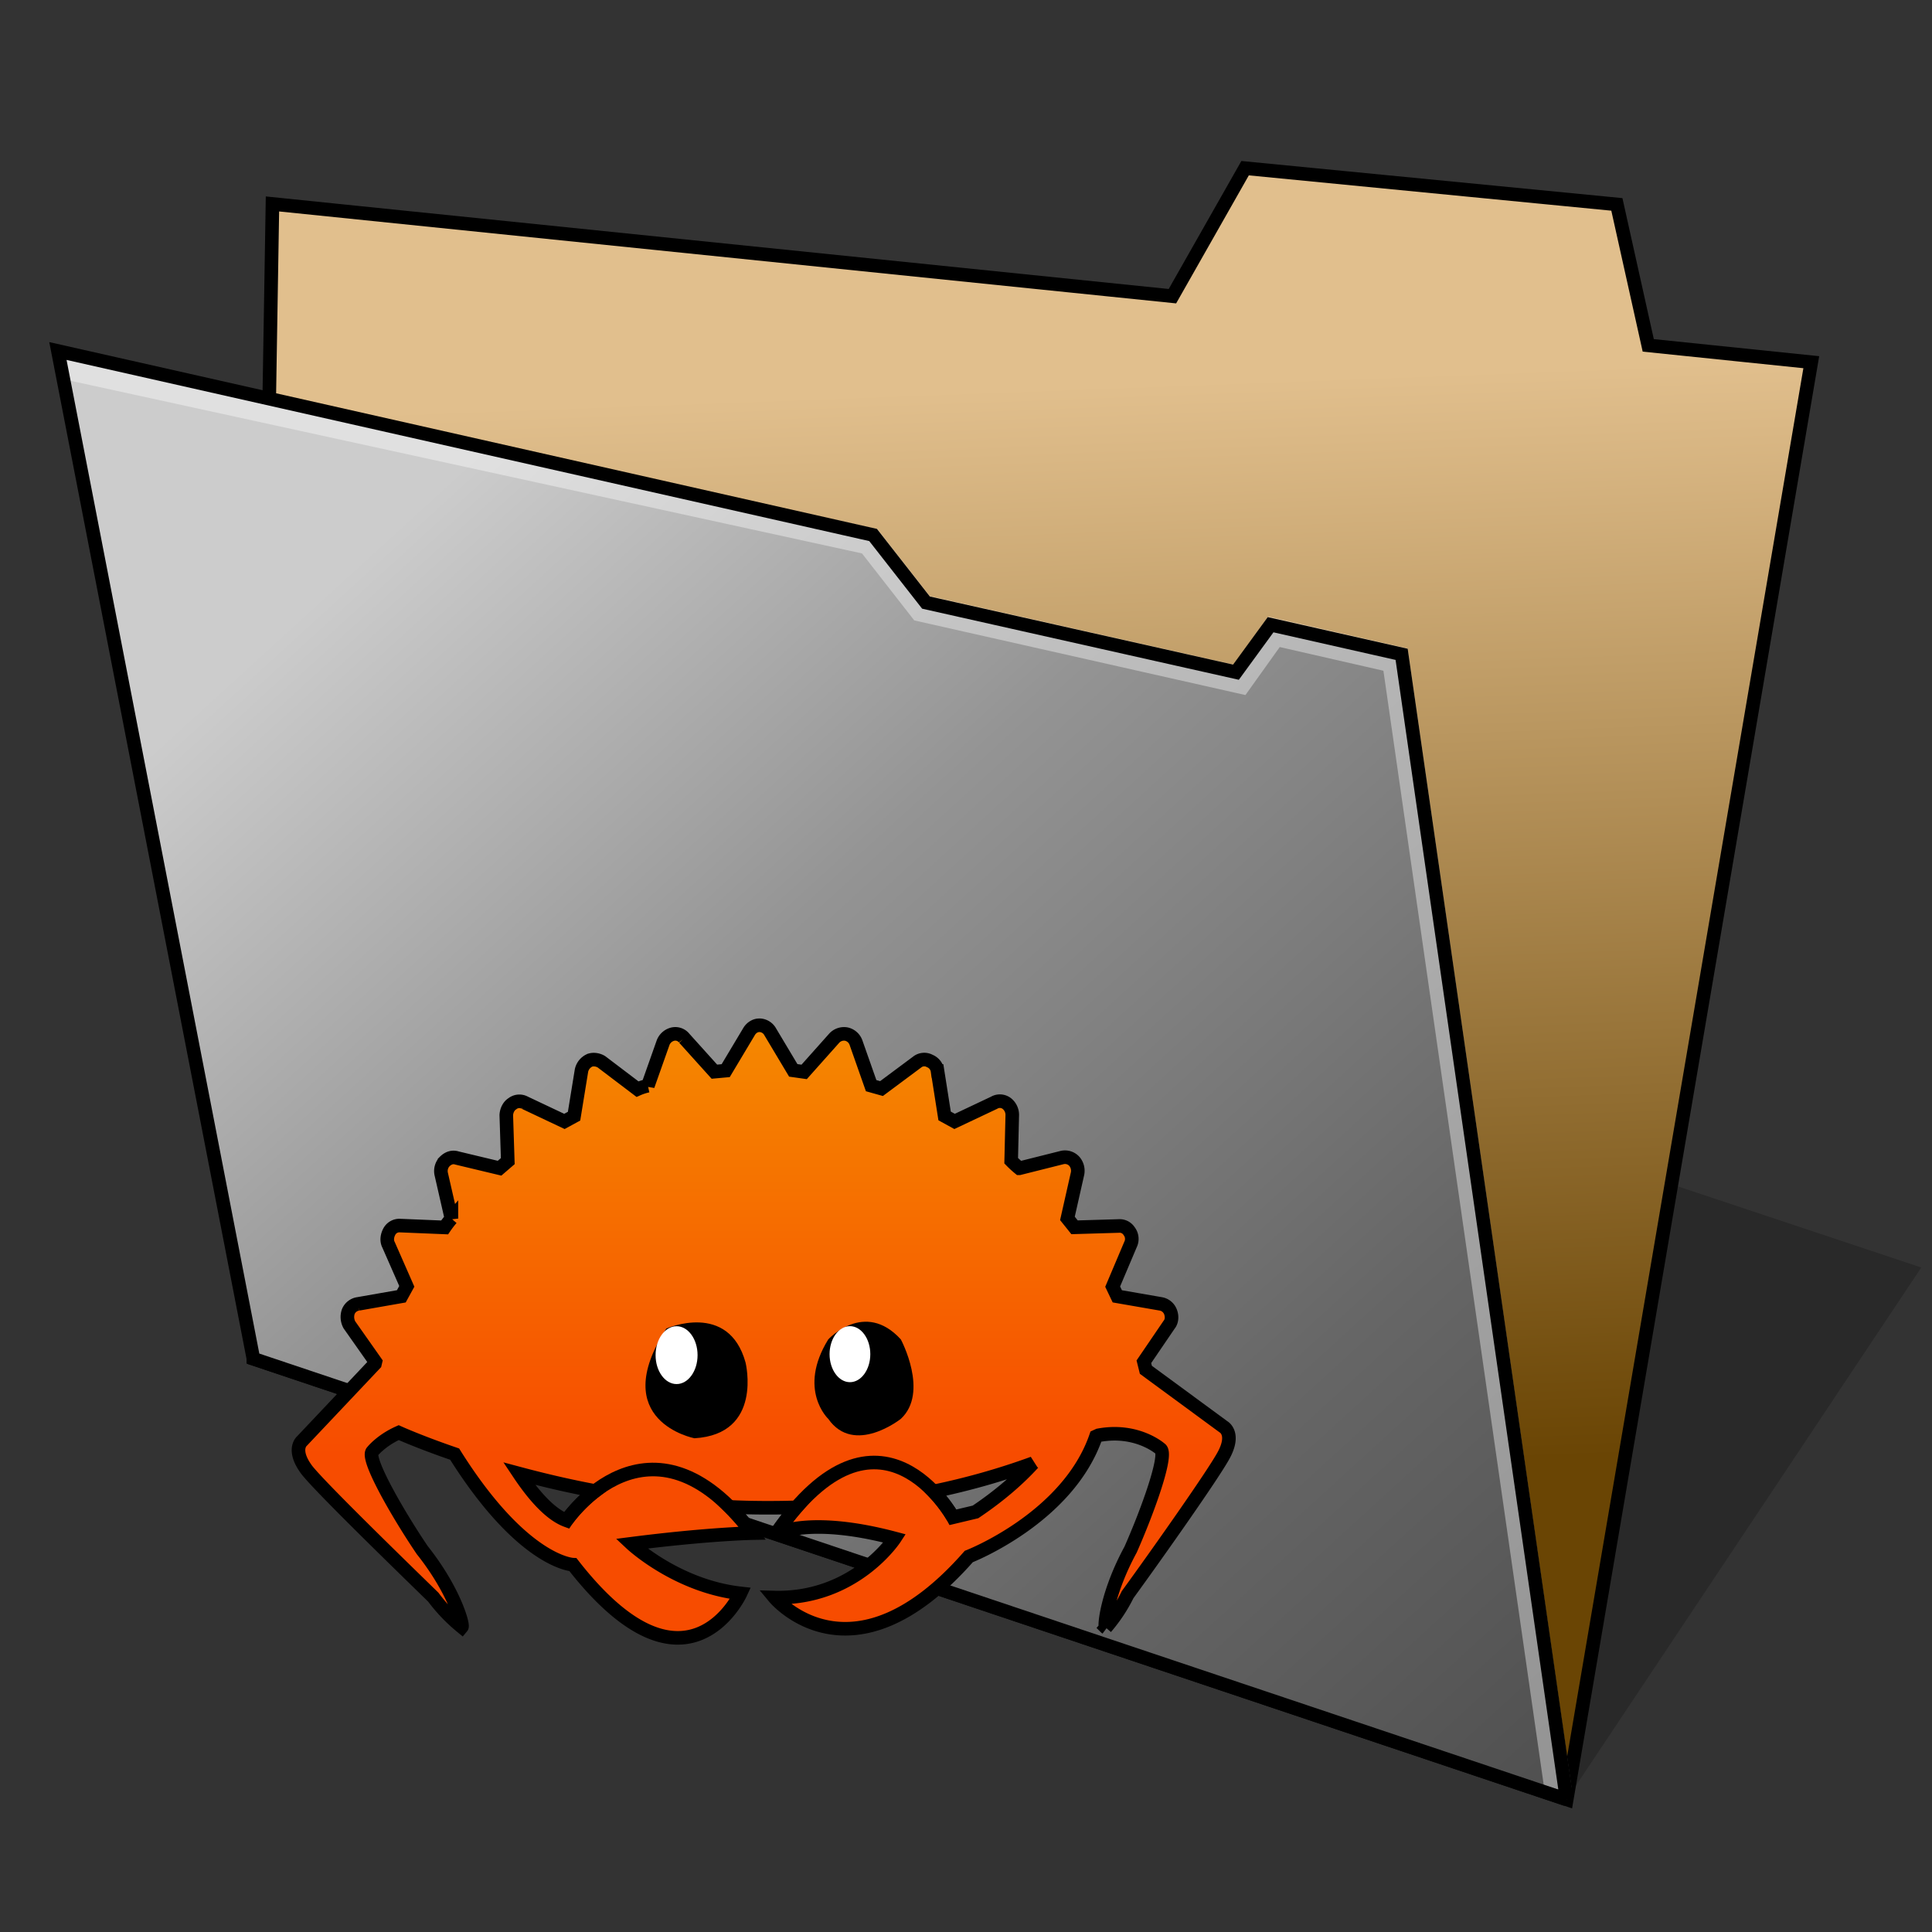 <?xml version="1.0" encoding="UTF-8" standalone="no"?>
<!-- Created with Inkscape (http://www.inkscape.org/) -->

<svg
   width="128"
   height="128"
   viewBox="0 0 33.867 33.867"
   version="1.1"
   id="svg5"
   xml:space="preserve"
   inkscape:version="1.3 (0e150ed6c4, 2023-07-21)"
   sodipodi:docname="folder-rust1.svg"
   xmlns:inkscape="http://www.inkscape.org/namespaces/inkscape"
   xmlns:sodipodi="http://sodipodi.sourceforge.net/DTD/sodipodi-0.dtd"
   xmlns:xlink="http://www.w3.org/1999/xlink"
   xmlns="http://www.w3.org/2000/svg"
   xmlns:svg="http://www.w3.org/2000/svg"><rect x="0" y="0" width="33.867" height="33.867" fill="#333333" stroke="none"/><sodipodi:namedview
     id="namedview7"
     pagecolor="#ffffff"
     bordercolor="#000000"
     borderopacity="0.102"
     inkscape:showpageshadow="true"
     inkscape:pageopacity="0"
     inkscape:pagecheckerboard="false"
     inkscape:deskcolor="#dbdbdb"
     inkscape:document-units="px"
     showgrid="false"
     borderlayer="true"
     inkscape:zoom="6.4453125"
     inkscape:cx="64"
     inkscape:cy="64"
     inkscape:window-width="1920"
     inkscape:window-height="1093"
     inkscape:window-x="0"
     inkscape:window-y="0"
     inkscape:window-maximized="1"
     inkscape:current-layer="layer1"
     showguides="true"><inkscape:grid
       type="xygrid"
       id="grid16"
       originx="0"
       originy="0"
       spacingy="0.265"
       spacingx="0.265"
       units="px"
       visible="false"
       empcolor="#cc3d3d"
       empopacity="0.302"
       empspacing="4" /><sodipodi:guide
       position="6.879,2.117"
       orientation="1,0"
       id="guide182"
       inkscape:locked="false" /><sodipodi:guide
       position="19.579,1.058"
       orientation="1,0"
       id="guide184"
       inkscape:locked="false" /><sodipodi:guide
       position="14.287,4.763"
       orientation="0,-1"
       id="guide186"
       inkscape:locked="false" /><sodipodi:guide
       position="10.848,17.462"
       orientation="0,-1"
       id="guide188"
       inkscape:locked="false" /></sodipodi:namedview><defs
     id="defs2"><inkscape:path-effect
       effect="perspective-envelope"
       up_left_point="1.99,6.177"
       up_right_point="27.219,7.58"
       down_left_point="2.083,31.109"
       down_right_point="28.575,31.577"
       id="path-effect2835"
       is_visible="true"
       lpeversion="1"
       deform_type="perspective"
       horizontal_mirror="false"
       vertical_mirror="false"
       overflow_perspective="false" /><inkscape:path-effect
       effect="perspective-envelope"
       up_left_point="4.824,3.65"
       up_right_point="32.915,2.106"
       down_left_point="5.292,31.568"
       down_right_point="31.605,31.568"
       id="path-effect2833"
       is_visible="true"
       lpeversion="1"
       deform_type="perspective"
       horizontal_mirror="false"
       vertical_mirror="false"
       overflow_perspective="false" /><inkscape:path-effect
       effect="perspective-envelope"
       up_left_point="6.333,3.402"
       up_right_point="31.732,3.402"
       down_left_point="5.457,31.75"
       down_right_point="31.732,31.75"
       id="path-effect13169"
       is_visible="true"
       lpeversion="1"
       deform_type="perspective"
       horizontal_mirror="false"
       vertical_mirror="false"
       overflow_perspective="false" /><inkscape:path-effect
       effect="perspective-envelope"
       up_left_point="5.457,3.402"
       up_right_point="31.732,3.402"
       down_left_point="5.457,31.75"
       down_right_point="31.732,31.75"
       id="path-effect13167"
       is_visible="true"
       lpeversion="1"
       deform_type="perspective"
       horizontal_mirror="false"
       vertical_mirror="false"
       overflow_perspective="false" /><inkscape:path-effect
       effect="perspective-envelope"
       up_left_point="5.539,3.402"
       up_right_point="31.732,3.609"
       down_left_point="4.762,31.75"
       down_right_point="31.732,31.75"
       id="path-effect13165"
       is_visible="true"
       lpeversion="1"
       deform_type="perspective"
       horizontal_mirror="false"
       vertical_mirror="false"
       overflow_perspective="false" /><inkscape:path-effect
       effect="perspective-envelope"
       up_left_point="5.539,3.402"
       up_right_point="31.732,3.609"
       down_left_point="4.762,31.75"
       down_right_point="31.732,31.75"
       id="path-effect13163"
       is_visible="true"
       lpeversion="1"
       deform_type="perspective"
       horizontal_mirror="false"
       vertical_mirror="false"
       overflow_perspective="false" /><inkscape:path-effect
       effect="perspective-envelope"
       up_left_point="2.117,6.35"
       up_right_point="28.575,5.292"
       down_left_point="3.022,31.75"
       down_right_point="29.084,31.75"
       id="path-effect12133"
       is_visible="true"
       lpeversion="1"
       deform_type="perspective"
       horizontal_mirror="false"
       vertical_mirror="false"
       overflow_perspective="false" /><inkscape:path-effect
       effect="perspective-envelope"
       up_left_point="4.762,3.44"
       up_right_point="31.75,3.969"
       down_left_point="4.762,31.75"
       down_right_point="31.609,31.75"
       id="path-effect12131"
       is_visible="true"
       lpeversion="1"
       deform_type="perspective"
       horizontal_mirror="false"
       vertical_mirror="false"
       overflow_perspective="false" /><inkscape:path-effect
       effect="perspective-envelope"
       up_left_point="2.117,6.35"
       up_right_point="28.575,8.467"
       down_left_point="1.058,31.75"
       down_right_point="28.575,31.75"
       id="path-effect12129"
       is_visible="true"
       lpeversion="1"
       deform_type="perspective"
       horizontal_mirror="false"
       vertical_mirror="false"
       overflow_perspective="false" /><inkscape:path-effect
       effect="perspective-envelope"
       up_left_point="3.175,3.175"
       up_right_point="31.75,4.233"
       down_left_point="3.175,31.75"
       down_right_point="30.516,31.75"
       id="path-effect12105"
       is_visible="true"
       lpeversion="1"
       deform_type="perspective"
       horizontal_mirror="false"
       vertical_mirror="false"
       overflow_perspective="false" /><inkscape:path-effect
       effect="perspective-envelope"
       up_left_point="1.058,8.467"
       up_right_point="28.575,7.408"
       down_left_point="1.058,31.75"
       down_right_point="28.575,31.75"
       id="path-effect12103"
       is_visible="true"
       lpeversion="1"
       deform_type="perspective"
       horizontal_mirror="false"
       vertical_mirror="false"
       overflow_perspective="false" /><inkscape:path-effect
       effect="perspective-envelope"
       up_left_point="1.058,7.408"
       up_right_point="26.458,11.642"
       down_left_point="3.175,27.517"
       down_right_point="28.575,31.75"
       id="path-effect12101"
       is_visible="true"
       lpeversion="1"
       deform_type="perspective"
       horizontal_mirror="false"
       vertical_mirror="false"
       overflow_perspective="false" /><inkscape:path-effect
       effect="perspective-envelope"
       up_left_point="5.292,3.175"
       up_right_point="30.692,5.292"
       down_left_point="3.175,27.517"
       down_right_point="28.575,31.75"
       id="path-effect12099"
       is_visible="true"
       lpeversion="1"
       deform_type="perspective"
       horizontal_mirror="false"
       vertical_mirror="false"
       overflow_perspective="false" /><inkscape:path-effect
       effect="perspective-envelope"
       up_left_point="4.233,8.467"
       up_right_point="27.517,8.467"
       down_left_point="2.646,32.279"
       down_right_point="27.517,31.75"
       id="path-effect12087"
       is_visible="true"
       lpeversion="1"
       deform_type="perspective"
       horizontal_mirror="false"
       vertical_mirror="false"
       overflow_perspective="false" /><inkscape:path-effect
       effect="perspective-envelope"
       up_left_point="6.879,5.556"
       up_right_point="30.692,5.292"
       down_left_point="6.879,31.75"
       down_right_point="29.633,31.75"
       id="path-effect12085"
       is_visible="true"
       lpeversion="1"
       deform_type="perspective"
       horizontal_mirror="false"
       vertical_mirror="false"
       overflow_perspective="false" /><linearGradient
       inkscape:collect="always"
       id="linearGradient935"><stop
         style="stop-color:#000000;stop-opacity:1;"
         offset="0"
         id="stop931" /><stop
         style="stop-color:#000000;stop-opacity:0;"
         offset="1"
         id="stop933" /></linearGradient><linearGradient
       id="linearGradient4381"
       inkscape:collect="always"><stop
         id="stop4377"
         offset="0"
         style="stop-color:#fafafa;stop-opacity:0" /><stop
         id="stop4379"
         offset="1"
         style="stop-color:#252525;stop-opacity:0.65" /></linearGradient><linearGradient
       inkscape:collect="always"
       id="linearGradient4365"><stop
         style="stop-color:#e1bf8d;stop-opacity:1"
         offset="0"
         id="stop4361" /><stop
         style="stop-color:#6a4504;stop-opacity:1"
         offset="1"
         id="stop4363" /></linearGradient><linearGradient
       inkscape:collect="always"
       id="linearGradient4406"><stop
         style="stop-color:#cccccc;stop-opacity:1;"
         offset="0"
         id="stop4402" /><stop
         style="stop-color:#949494;stop-opacity:1;"
         offset="0.315"
         id="stop2" /><stop
         style="stop-color:#666666;stop-opacity:1;"
         offset="0.7"
         id="stop3" /><stop
         style="stop-color:#4d4d4d;stop-opacity:1;"
         offset="1"
         id="stop4404" /></linearGradient><linearGradient
       inkscape:collect="always"
       xlink:href="#linearGradient4381"
       id="linearGradient4385"
       gradientUnits="userSpaceOnUse"
       gradientTransform="matrix(4,0,0,4,-32.919,-875.694)"
       x1="13.675"
       y1="290.159"
       x2="13.043"
       y2="291.615" /><linearGradient
       inkscape:collect="always"
       xlink:href="#linearGradient4406"
       id="linearGradient1113"
       gradientUnits="userSpaceOnUse"
       x1="6.019"
       y1="273.939"
       x2="27.019"
       y2="296.939"
       gradientTransform="translate(-0.994,-262.963)" /><linearGradient
       inkscape:collect="always"
       xlink:href="#linearGradient4365"
       id="linearGradient1121"
       x1="26.883"
       y1="269.458"
       x2="27.6"
       y2="288.557"
       gradientUnits="userSpaceOnUse"
       gradientTransform="translate(-0.994,-262.963)" /><linearGradient
       id="linearGradient4537"
       inkscape:collect="always"><stop
         id="stop4533"
         offset="0"
         style="stop-color:#ffffff;stop-opacity:1;" /><stop
         style="stop-color:#ffffff;stop-opacity:1"
         offset="0.583"
         id="stop4541" /><stop
         id="stop4543"
         offset="0.833"
         style="stop-color:#bababa;stop-opacity:1;" /><stop
         id="stop4535"
         offset="1"
         style="stop-color:#757575;stop-opacity:1" /></linearGradient><linearGradient
       gradientTransform="matrix(4,0,0,4,5.292,-893.117)"
       gradientUnits="userSpaceOnUse"
       y2="295.413"
       x2="5.027"
       y1="292.502"
       x1="0.794"
       id="linearGradient4539"
       xlink:href="#linearGradient4537"
       inkscape:collect="always" /><linearGradient
       id="linearGradient4454"><stop
         id="stop1334"
         offset="0"
         style="stop-color:#d21e1e;stop-opacity:1" /><stop
         id="stop1336"
         offset="1"
         style="stop-color:#e05e4c;stop-opacity:1" /></linearGradient><linearGradient
       gradientTransform="translate(-384.57,-499.8)"
       gradientUnits="userSpaceOnUse"
       y2="525.725"
       x2="391.89"
       y1="544.092"
       x1="403.421"
       id="linearGradient4213"
       xlink:href="#linearGradient4454" /><linearGradient
       id="linearGradient4472"><stop
         id="stop1340"
         offset="0"
         style="stop-color:#ffa92d;stop-opacity:1" /><stop
         id="stop1342"
         offset="1"
         style="stop-color:#ffc169;stop-opacity:1" /></linearGradient><linearGradient
       gradientTransform="translate(-384.57,-499.8)"
       gradientUnits="userSpaceOnUse"
       y2="505.319"
       x2="391.154"
       y1="523.203"
       x1="401.296"
       id="linearGradient4235"
       xlink:href="#linearGradient4472" /><linearGradient
       id="linearGradient4422-8"><stop
         id="stop1346"
         offset="0"
         style="stop-color:#377d50;stop-opacity:1" /><stop
         id="stop1348"
         offset="1"
         style="stop-color:#54d883;stop-opacity:1" /></linearGradient><linearGradient
       gradientTransform="translate(-384.57,-499.8)"
       gradientUnits="userSpaceOnUse"
       y2="503.798"
       x2="413.779"
       y1="523.798"
       x1="424.602"
       id="linearGradient4257"
       xlink:href="#linearGradient4422-8" /><linearGradient
       id="linearGradient4438"><stop
         id="stop1352"
         offset="0"
         style="stop-color:#375a7d;stop-opacity:1" /><stop
         id="stop1354"
         offset="1"
         style="stop-color:#54a3d8;stop-opacity:1" /></linearGradient><linearGradient
       gradientTransform="translate(-384.57,-499.8)"
       gradientUnits="userSpaceOnUse"
       y2="525.748"
       x2="412.118"
       y1="543.488"
       x1="420.884"
       id="linearGradient4279"
       xlink:href="#linearGradient4438" /><linearGradient
       gradientTransform="translate(0.001,-0.002)"
       gradientUnits="userSpaceOnUse"
       y2="44"
       x2="44"
       y1="4"
       x1="4"
       id="linearGradient4220"
       xlink:href="#linearGradient935" /><linearGradient
       id="prefix___Linear2"
       gradientTransform="scale(1,-1)"
       gradientUnits="userSpaceOnUse"
       x1="0"
       x2="1"
       y1="0"
       y2="0"><stop
         offset="0"
         stop-color="#cc3a00"
         id="stop4" /><stop
         offset=".15"
         stop-color="#cc3a00"
         id="stop5" /><stop
         offset=".74"
         stop-color="#f74c00"
         id="stop6" /><stop
         offset="1"
         stop-color="#f74c00"
         id="stop7" /></linearGradient><linearGradient
       id="prefix___Linear1"
       gradientTransform="matrix(-17.412,-199.021,199.021,-17.412,163.561,210.791)"
       gradientUnits="userSpaceOnUse"
       x1="0.97"
       x2="1.032"
       y1="-0.657"
       y2="-0.657"><stop
         offset="0"
         stop-color="#f74c00"
         id="stop9" /><stop
         offset=".33"
         stop-color="#f74c00"
         id="stop10" /><stop
         offset="1"
         stop-color="#f49600"
         id="stop11" /></linearGradient><linearGradient
       inkscape:collect="always"
       xlink:href="#prefix___Linear2"
       id="linearGradient7"
       gradientUnits="userSpaceOnUse"
       gradientTransform="matrix(0,-70.7,70.7,0,213.245,202.176)"
       x1="0"
       y1="0"
       x2="1"
       y2="0" /></defs><g
     inkscape:label="Layer 1"
     inkscape:groupmode="layer"
     id="layer1"><g
       id="g1"><path
         style="fill:#000000;fill-opacity:0.196;stroke:none;stroke-width:0.725;stroke-miterlimit:4;stroke-dasharray:none;stroke-opacity:1;paint-order:markers stroke fill"
         d="m 27.463,31.544 6.216,-9.325 -6.216,-2.072 z"
         id="path1768"
         inkscape:connector-curvature="0"
         sodipodi:nodetypes="cccc" /></g><g
       inkscape:label="Layer 1"
       id="layer1-3"
       transform="translate(34.038,-262.257)" /><path
       id="rect835"
       style="fill:url(#linearGradient1121);fill-opacity:1;stroke:none;stroke-width:0.538;stroke-linecap:round;paint-order:markers fill stroke;stop-color:#000000"
       d="M 4.776,3.575 20.552,5.192 21.826,2.948 28.342,3.583 28.892,6.055 31.75,6.35 27.463,31.544 4.442,23.818 Z"
       sodipodi:nodetypes="ccccccccc" /><path
       style="fill:none;stroke:#000000;stroke-width:0.238;stroke-linecap:butt;stroke-linejoin:miter;stroke-dasharray:none;stroke-opacity:1"
       d="M 4.442,23.818 4.776,3.575 20.552,5.192 l 1.274,-2.244 6.517,0.635 0.55,2.471 2.858,0.295 -4.287,25.194 z"
       id="path1549"
       sodipodi:nodetypes="ccccccccc" /><path
       id="rect833"
       style="fill:url(#linearGradient1113);fill-opacity:1;stroke:none;stroke-width:0.517;stroke-linecap:round;paint-order:markers fill stroke;stop-color:#000000"
       d="m 1.015,6.153 14.291,3.225 0.927,1.185 5.434,1.22 0.607,-0.832 2.297,0.519 2.892,20.074 -23.021,-7.725 z"
       sodipodi:nodetypes="ccccccccc" /><path
       style="fill:none;stroke:#ffffff;stroke-width:0.476;stroke-linecap:butt;stroke-linejoin:miter;stroke-dasharray:none;stroke-opacity:0.39"
       d="m 1.061,6.393 14.184,3.094 0.917,1.175 5.568,1.255 0.602,-0.842 2.131,0.487 2.849,19.803"
       id="path2"
       sodipodi:nodetypes="ccccccc" /><path
       style="fill:none;stroke:#000000;stroke-width:0.238;stroke-linecap:butt;stroke-linejoin:miter;stroke-dasharray:none;stroke-opacity:1"
       d="M 27.463,31.544 4.442,23.818 1.015,6.153 15.305,9.378 l 0.927,1.185 5.434,1.22 0.607,-0.832 2.297,0.519 2.892,20.074"
       id="path1553"
       sodipodi:nodetypes="ccccccccc" /><path
       id="path8"
       style="fill:url(#prefix___Linear1);stroke-width:199.782"
       d="m 13.317,17.973 c -0.078,-0.004 -0.151,0.046 -0.19,0.116 l -0.406,0.679 -0.198,0.018 -0.528,-0.586 a 0.199,0.199 0 0 0 -0.206,-0.071 0.243,0.243 0 0 0 -0.165,0.148 l -0.267,0.755 A 0.939,0.939 0 0 0 11.175,19.092 l -0.629,-0.477 c -0.059,-0.039 -0.149,-0.054 -0.213,-0.026 a 0.254,0.254 0 0 0 -0.14,0.178 l -0.13,0.799 -0.169,0.092 -0.694,-0.328 a 0.199,0.199 0 0 0 -0.22,0.019 c -0.063,0.039 -0.101,0.12 -0.105,0.198 l 0.026,0.807 -0.144,0.124 -0.748,-0.179 c -0.08,-0.026 -0.155,0.003 -0.216,0.064 a 0.243,0.243 0 0 0 -0.059,0.215 l 0.179,0.783 a 1.701,1.701 0 0 0 -0.119,0.155 l -0.779,-0.032 a 0.199,0.199 0 0 0 -0.19,0.105 c -0.038,0.07 -0.053,0.16 -0.013,0.234 l 0.319,0.726 -0.096,0.175 -0.753,0.132 a 0.221,0.221 0 0 0 -0.177,0.137 0.287,0.287 0 0 0 0.02,0.231 l 0.456,0.648 -0.008,0.034 -1.279,1.354 c 0,0 -0.186,0.15 0.089,0.514 0.249,0.311 1.534,1.562 2.213,2.224 A 2.949,2.949 0 0 0 8.096,28.52 C 8.126,28.484 7.962,27.878 7.402,27.173 6.969,26.534 6.406,25.552 6.53,25.442 c 0,0 0.15,-0.191 0.459,-0.329 0,0 0.363,0.165 0.981,0.377 1.198,1.908 2.074,1.938 2.074,1.938 1.993,2.556 2.937,0.503 2.937,0.503 C 11.862,27.805 11.068,27.061 11.068,27.061 12.411,26.889 13.187,26.875 13.187,26.875 13.051,26.696 12.918,26.545 12.786,26.415 c 0.381,0.018 0.774,0.02 1.174,0.008 -0.119,0.136 -0.239,0.291 -0.363,0.471 0,0 0.567,-0.329 2.087,0.074 0,0 -0.7,1.071 -2.107,1.036 0,0 1.349,1.622 3.405,-0.719 0,0 1.737,-0.673 2.23,-2.105 0.015,-0.007 0.03,-0.013 0.044,-0.02 0.677,-0.126 1.085,0.238 1.085,0.238 0.141,0.087 -0.226,1.096 -0.522,1.765 -0.411,0.757 -0.47,1.349 -0.435,1.368 a 2.706,2.706 0 0 0 0.382,-0.577 c 0.525,-0.722 1.501,-2.105 1.683,-2.442 0.21,-0.384 5.17e-4,-0.499 5.17e-4,-0.499 l -1.363,-1.001 -0.035,-0.141 0.442,-0.649 c 0.05,-0.06 0.054,-0.149 0.025,-0.224 a 0.221,0.221 0 0 0 -0.167,-0.141 l -0.766,-0.133 -0.081,-0.17 0.312,-0.737 a 0.221,0.221 0 0 0 -0.02,-0.231 c -0.039,-0.063 -0.108,-0.101 -0.186,-0.095 l -0.774,0.023 -0.125,-0.156 0.176,-0.78 a 0.254,0.254 0 0 0 -0.052,-0.217 0.221,0.221 0 0 0 -0.217,-0.07 l -0.749,0.188 a 1.701,1.701 0 0 1 -0.144,-0.132 l 0.019,-0.8 a 0.254,0.254 0 0 0 -0.096,-0.203 0.199,0.199 0 0 0 -0.223,-0.013 l -0.692,0.327 -0.175,-0.096 -0.124,-0.788 a 0.221,0.221 0 0 0 -0.137,-0.176 0.199,0.199 0 0 0 -0.22,0.019 l -0.625,0.465 -0.182,-0.051 -0.265,-0.753 a 0.232,0.232 0 0 0 -0.169,-0.151 0.232,0.232 0 0 0 -0.215,0.074 l -0.525,0.589 -0.191,-0.027 -0.403,-0.674 a 0.221,0.221 0 0 0 -0.188,-0.117 z m 4.793,7.676 c -0.24,0.263 -0.567,0.556 -1.01,0.854 l -0.395,0.094 c 0,0 -0.122,-0.222 -0.344,-0.452 0.579,-0.12 1.164,-0.282 1.749,-0.496 z m -9.011,0.182 c 0.404,0.108 0.846,0.214 1.337,0.306 -0.318,0.243 -0.504,0.515 -0.504,0.515 -0.29,-0.106 -0.585,-0.449 -0.833,-0.821 z" /><path
       d="m 14.519,23.479 c 0,0 0.636,-0.697 1.272,0 0,0 0.5,0.929 0,1.393 0,0 -0.818,0.65 -1.272,0 0,0 -0.545,-0.511 0,-1.393"
       fill-rule="nonzero"
       id="path11"
       style="stroke-width:0.265" /><path
       d="m 15.256,23.738 c 0,0.271 -0.16,0.491 -0.357,0.491 -0.197,0 -0.357,-0.22 -0.357,-0.491 0,-0.271 0.16,-0.491 0.357,-0.491 0.197,0 0.357,0.22 0.357,0.491"
       fill="#ffffff"
       fill-rule="nonzero"
       id="path12"
       style="stroke-width:0.265" /><path
       d="m 11.68,23.289 c 0,0 1.091,-0.483 1.389,0.595 0,0 0.312,1.257 -0.896,1.328 0,0 -1.541,-0.297 -0.493,-1.923"
       fill-rule="nonzero"
       id="path13"
       style="stroke-width:0.265" /><path
       d="m 12.228,23.755 c 0,0.28 -0.165,0.507 -0.368,0.507 -0.203,0 -0.368,-0.227 -0.368,-0.507 0,-0.28 0.165,-0.507 0.368,-0.507 0.203,0 0.368,0.227 0.368,0.507"
       fill="#ffffff"
       fill-rule="nonzero"
       id="path14"
       style="stroke-width:0.265" /><path
       d="m 16.705,26.597 c 0,0 -1.286,-2.346 -3.108,0.297"
       fill="url(#prefix___Linear2)"
       fill-rule="nonzero"
       id="path5"
       style="fill:url(#linearGradient7);stroke:#000000;stroke-width:0.238;stroke-dasharray:none;stroke-opacity:1"
       sodipodi:nodetypes="cc" /><path
       d="M 13.187,26.875 C 11.39,24.504 9.931,26.651 9.931,26.651"
       fill="url(#prefix___Linear2)"
       fill-rule="nonzero"
       id="path6"
       style="fill:none;stroke:#000000;stroke-width:0.238;stroke-dasharray:none;stroke-opacity:1"
       sodipodi:nodetypes="cc" /><path
       id="path7"
       style="fill:none;stroke:#000000;stroke-width:0.238;stroke-dasharray:none;stroke-opacity:1"
       d="m 13.317,17.973 c -0.078,-0.004 -0.151,0.046 -0.19,0.116 l -0.406,0.679 -0.198,0.018 -0.528,-0.586 a 0.199,0.199 0 0 0 -0.206,-0.071 0.243,0.243 0 0 0 -0.165,0.148 l -0.267,0.755 A 0.939,0.939 0 0 0 11.175,19.092 l -0.629,-0.477 c -0.059,-0.039 -0.149,-0.054 -0.213,-0.026 a 0.254,0.254 0 0 0 -0.14,0.178 l -0.13,0.799 -0.169,0.092 -0.694,-0.328 a 0.199,0.199 0 0 0 -0.22,0.019 c -0.063,0.039 -0.101,0.12 -0.105,0.198 l 0.026,0.807 -0.144,0.124 -0.748,-0.179 c -0.08,-0.026 -0.155,0.003 -0.216,0.064 a 0.243,0.243 0 0 0 -0.059,0.215 l 0.179,0.783 a 1.701,1.701 0 0 0 -0.119,0.155 l -0.779,-0.032 a 0.199,0.199 0 0 0 -0.19,0.105 c -0.038,0.07 -0.053,0.16 -0.013,0.234 l 0.319,0.726 -0.096,0.175 -0.753,0.132 a 0.221,0.221 0 0 0 -0.177,0.137 0.287,0.287 0 0 0 0.02,0.231 l 0.456,0.648 -0.008,0.034 -1.279,1.354 c 0,0 -0.186,0.15 0.089,0.514 0.249,0.311 1.534,1.562 2.213,2.224 A 2.949,2.949 0 0 0 8.096,28.52 C 8.126,28.484 7.962,27.878 7.402,27.173 6.969,26.534 6.406,25.552 6.53,25.442 c 0,0 0.15,-0.191 0.459,-0.329 0,0 0.363,0.165 0.981,0.377 1.198,1.908 2.074,1.938 2.074,1.938 1.993,2.556 2.937,0.503 2.937,0.503 C 11.862,27.805 11.068,27.061 11.068,27.061 12.411,26.889 13.187,26.875 13.187,26.875 13.051,26.696 12.918,26.545 12.786,26.415 c 0.381,0.018 0.774,0.02 1.174,0.008 -0.119,0.136 -0.239,0.291 -0.363,0.471 0,0 0.567,-0.329 2.087,0.074 0,0 -0.7,1.071 -2.107,1.036 0,0 1.349,1.622 3.405,-0.719 0,0 1.737,-0.673 2.23,-2.105 0.015,-0.007 0.03,-0.013 0.044,-0.02 0.677,-0.126 1.085,0.238 1.085,0.238 0.141,0.087 -0.226,1.096 -0.522,1.765 -0.411,0.757 -0.47,1.349 -0.435,1.368 a 2.706,2.706 0 0 0 0.382,-0.577 c 0.525,-0.722 1.501,-2.105 1.683,-2.442 0.21,-0.384 5.17e-4,-0.499 5.17e-4,-0.499 l -1.363,-1.001 -0.035,-0.141 0.442,-0.649 c 0.05,-0.06 0.054,-0.149 0.025,-0.224 a 0.221,0.221 0 0 0 -0.167,-0.141 l -0.766,-0.133 -0.081,-0.17 0.312,-0.737 a 0.221,0.221 0 0 0 -0.02,-0.231 c -0.039,-0.063 -0.108,-0.101 -0.186,-0.095 l -0.774,0.023 -0.125,-0.156 0.176,-0.78 a 0.254,0.254 0 0 0 -0.052,-0.217 0.221,0.221 0 0 0 -0.217,-0.07 l -0.749,0.188 a 1.701,1.701 0 0 1 -0.144,-0.132 l 0.019,-0.8 a 0.254,0.254 0 0 0 -0.096,-0.203 0.199,0.199 0 0 0 -0.223,-0.013 l -0.692,0.327 -0.175,-0.096 -0.124,-0.788 a 0.221,0.221 0 0 0 -0.137,-0.176 0.199,0.199 0 0 0 -0.22,0.019 l -0.625,0.465 -0.182,-0.051 -0.265,-0.753 a 0.232,0.232 0 0 0 -0.169,-0.151 0.232,0.232 0 0 0 -0.215,0.074 l -0.525,0.589 -0.191,-0.027 -0.403,-0.674 a 0.221,0.221 0 0 0 -0.188,-0.117 z m 4.793,7.676 c -0.24,0.263 -0.567,0.556 -1.01,0.854 l -0.395,0.094 c 0,0 -0.122,-0.222 -0.344,-0.452 0.579,-0.12 1.164,-0.282 1.749,-0.496 z m -9.011,0.182 c 0.404,0.108 0.846,0.214 1.337,0.306 -0.318,0.243 -0.504,0.515 -0.504,0.515 -0.29,-0.106 -0.585,-0.449 -0.833,-0.821 z" /></g></svg>
